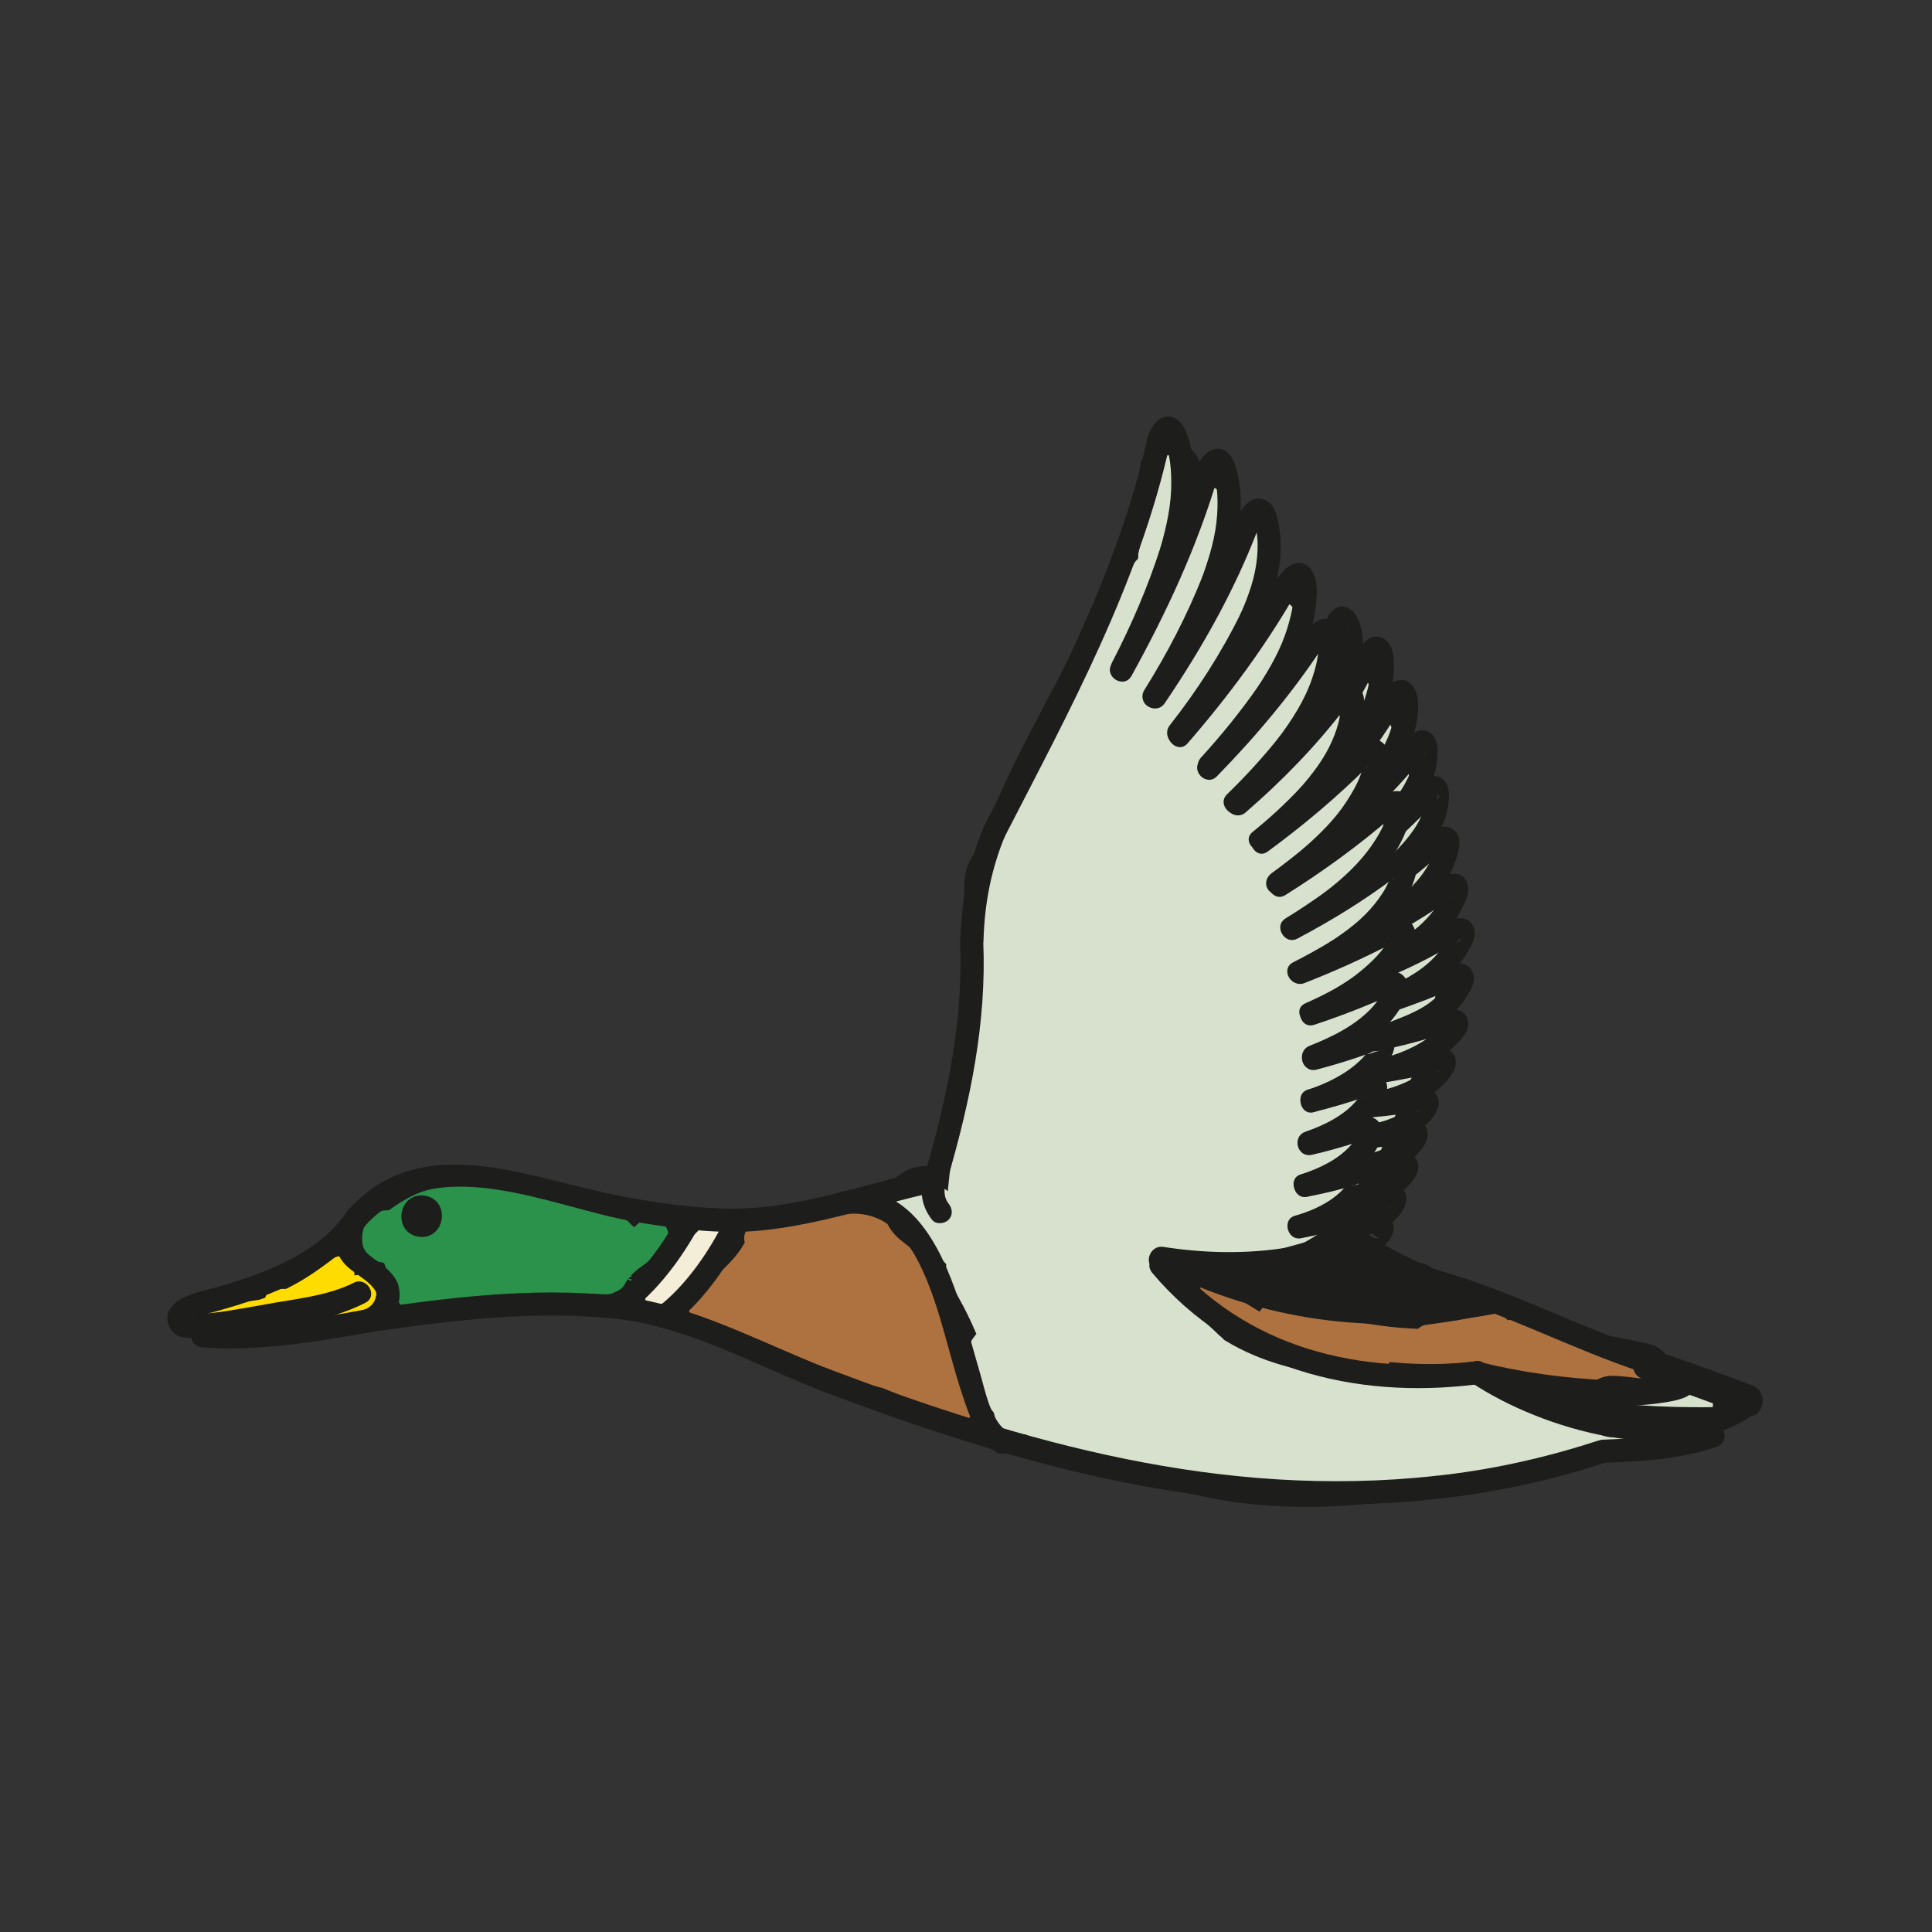 <?xml version="1.0" encoding="UTF-8" standalone="no"?>
<svg width="150px" height="150px" viewBox="0 0 150 150" version="1.1" xmlns="http://www.w3.org/2000/svg" xmlns:xlink="http://www.w3.org/1999/xlink">
    <rect x="0" y="0" width="150" height="150" fill="#333333" stroke="none"/>
    <!-- Generator: Sketch 47.1 (45422) - http://www.bohemiancoding.com/sketch -->
    <title>bird</title>
    <desc>Created with Sketch.</desc>
    <defs></defs>
    <g id="Page-1" stroke="none" stroke-width="1" fill="none" fill-rule="evenodd">
        <g id="bird">
            <g id="Group-3" transform="translate(13, 32)">
                <path d="M38.857,62.647 C38.144,61.934 36.982,61.929 36.245,62.598 C36.127,62.48 36.003,62.367 35.848,62.268 C35.492,62.041 35.044,61.907 34.608,61.889 C34.394,61.553 34.062,61.274 33.583,61.122 C30.19,60.04 26.889,59.737 23.352,59.601 C20.485,59.491 19.037,60.064 17.03,61.466 C16.708,61.47 16.379,61.542 16.07,61.69 C14.9,62.249 14.451,63.52 14.665,64.728 C14.779,65.371 15.272,65.83 15.764,66.197 C15.968,66.349 16.199,66.439 16.442,66.489 C16.611,66.971 16.9,67.363 17.231,67.745 C16.95,68.998 17.915,70.538 19.509,70.055 C21.717,69.385 24.351,69.402 26.658,69.18 C29.106,68.944 31.57,68.915 34.025,68.989 C34.422,69.001 34.746,68.904 35.014,68.744 C35.393,68.594 35.728,68.332 35.94,67.959 C36.008,67.834 36.081,67.711 36.16,67.593 C36.008,67.832 36.36,67.365 36.36,67.366 C36.487,67.23 36.629,67.108 36.769,66.987 C36.804,66.957 36.819,66.943 36.841,66.924 C36.867,66.905 36.908,66.877 36.969,66.832 C37.618,66.352 38.28,65.887 38.857,65.318 C39.589,64.595 39.581,63.371 38.857,62.647" id="Fill-3" fill="#2B924C"></path>
                <path d="M38.857,62.647 C38.144,61.934 36.982,61.929 36.245,62.598 C36.127,62.48 36.003,62.367 35.848,62.268 C35.492,62.041 35.044,61.907 34.608,61.889 C34.394,61.553 34.062,61.274 33.583,61.122 C30.19,60.04 26.889,59.737 23.352,59.601 C20.485,59.491 19.037,60.064 17.03,61.466 C16.708,61.47 16.379,61.542 16.07,61.69 C14.9,62.249 14.451,63.52 14.665,64.728 C14.779,65.371 15.272,65.83 15.764,66.197 C15.968,66.349 16.199,66.439 16.442,66.489 C16.611,66.971 16.9,67.363 17.231,67.745 C16.95,68.998 17.915,70.538 19.509,70.055 C21.717,69.385 24.351,69.402 26.658,69.18 C29.106,68.944 31.57,68.915 34.025,68.989 C34.422,69.001 34.746,68.904 35.014,68.744 C35.393,68.594 35.728,68.332 35.94,67.959 C36.008,67.834 36.081,67.711 36.16,67.593 C36.008,67.832 36.36,67.365 36.36,67.366 C36.487,67.23 36.629,67.108 36.769,66.987 C36.804,66.957 36.819,66.943 36.841,66.924 C36.867,66.905 36.908,66.877 36.969,66.832 C37.618,66.352 38.28,65.887 38.857,65.318 C39.589,64.595 39.581,63.371 38.857,62.647 Z" id="Stroke-5" stroke="#1D1D1B"></path>
                <path d="M42.023,62.597 C41.422,62.597 41.008,62.886 40.777,63.283 C40.774,63.286 40.769,63.288 40.766,63.291 C40.074,63.912 39.679,64.82 39.067,65.521 C38.345,66.35 37.372,67.053 36.814,68.006 C35.827,69.691 38.439,71.212 39.424,69.531 C39.603,69.226 39.924,68.998 40.187,68.759 C40.555,68.425 40.876,68.029 41.204,67.658 C41.55,67.27 41.877,66.872 42.189,66.457 C42.443,66.117 42.583,65.717 42.903,65.429 C43.094,65.258 43.219,65.072 43.296,64.882 C43.768,63.987 43.346,62.597 42.023,62.597" id="Fill-7" fill="#F4EED8"></path>
                <path d="M42.023,62.597 C41.422,62.597 41.008,62.886 40.777,63.283 C40.774,63.286 40.769,63.288 40.766,63.291 C40.074,63.912 39.679,64.82 39.067,65.521 C38.345,66.35 37.372,67.053 36.814,68.006 C35.827,69.691 38.439,71.212 39.424,69.531 C39.603,69.226 39.924,68.998 40.187,68.759 C40.555,68.425 40.876,68.029 41.204,67.658 C41.55,67.27 41.877,66.872 42.189,66.457 C42.443,66.117 42.583,65.717 42.903,65.429 C43.094,65.258 43.219,65.072 43.296,64.882 C43.768,63.987 43.346,62.597 42.023,62.597 Z" id="Stroke-9" stroke="#1D1D1B"></path>
                <path d="M16.551,67.689 C16.447,66.926 15.855,66.259 14.975,66.432 C14.965,66.322 14.95,66.209 14.922,66.085 C14.65,64.882 13.216,64.742 12.396,65.418 C11.447,66.199 10.31,66.96 9.09,67.572 C8.901,67.574 8.712,67.577 8.522,67.572 C7.854,67.554 7.422,67.899 7.211,68.358 C7.148,68.38 7.083,68.405 7.02,68.426 C5.906,68.581 4.794,68.75 3.687,68.958 C1.96,69.281 2.438,71.889 4.089,71.926 C5.477,71.957 6.885,71.681 8.252,71.205 C9.492,71.02 10.738,70.89 11.959,70.887 C13.557,70.883 15.213,70.929 16.305,69.576 C16.702,69.082 16.876,68.258 16.551,67.689" id="Fill-11" fill="#FFDC00"></path>
                <path d="M16.551,67.689 C16.447,66.926 15.855,66.259 14.975,66.432 C14.965,66.322 14.95,66.209 14.922,66.085 C14.65,64.882 13.216,64.742 12.396,65.418 C11.447,66.199 10.31,66.96 9.09,67.572 C8.901,67.574 8.712,67.577 8.522,67.572 C7.854,67.554 7.422,67.899 7.211,68.358 C7.148,68.38 7.083,68.405 7.02,68.426 C5.906,68.581 4.794,68.75 3.687,68.958 C1.96,69.281 2.438,71.889 4.089,71.926 C5.477,71.957 6.885,71.681 8.252,71.205 C9.492,71.02 10.738,70.89 11.959,70.887 C13.557,70.883 15.213,70.929 16.305,69.576 C16.702,69.082 16.876,68.258 16.551,67.689 Z" id="Stroke-13" stroke="#1D1D1B"></path>
                <path d="M62.677,76.327 C62.611,76.274 62.536,76.232 62.468,76.182 C62.478,76.035 62.469,75.882 62.436,75.725 C61.7,72.26 60.721,68.927 58.978,66.005 C58.49,64.675 57.736,63.573 56.632,62.871 C56.219,62.43 55.782,62.001 55.308,61.592 C54.685,61.052 53.941,61.13 53.402,61.492 C53.144,61.382 52.85,61.334 52.516,61.392 C50.496,61.744 48.495,62.197 46.471,62.525 C46.312,62.551 46.178,62.6 46.057,62.658 C45.95,62.658 45.845,62.662 45.738,62.66 C44.658,62.639 44.18,63.557 44.297,64.387 C43.412,65.901 41.84,66.915 40.67,68.231 C39.761,68.769 39.651,70.561 40.991,71.107 C42.081,71.551 43.183,71.951 44.29,72.337 C45.739,73.363 47.43,74.039 49.166,74.68 C51.033,75.37 53.235,75.716 55.343,76.235 C56.806,76.834 58.272,77.425 59.772,77.931 C60.037,78.096 60.296,78.27 60.539,78.464 C62.046,79.668 64.2,77.543 62.677,76.327" id="Fill-15" fill="#AD7240"></path>
                <path d="M62.677,76.327 C62.611,76.274 62.536,76.232 62.468,76.182 C62.478,76.035 62.469,75.882 62.436,75.725 C61.7,72.26 60.721,68.927 58.978,66.005 C58.49,64.675 57.736,63.573 56.632,62.871 C56.219,62.43 55.782,62.001 55.308,61.592 C54.685,61.052 53.941,61.13 53.402,61.492 C53.144,61.382 52.85,61.334 52.516,61.392 C50.496,61.744 48.495,62.197 46.471,62.525 C46.312,62.551 46.178,62.6 46.057,62.658 C45.95,62.658 45.845,62.662 45.738,62.66 C44.658,62.639 44.18,63.557 44.297,64.387 C43.412,65.901 41.84,66.915 40.67,68.231 C39.761,68.769 39.651,70.561 40.991,71.107 C42.081,71.551 43.183,71.951 44.29,72.337 C45.739,73.363 47.43,74.039 49.166,74.68 C51.033,75.37 53.235,75.716 55.343,76.235 C56.806,76.834 58.272,77.425 59.772,77.931 C60.037,78.096 60.296,78.27 60.539,78.464 C62.046,79.668 64.2,77.543 62.677,76.327 Z" id="Stroke-17" stroke="#1D1D1B"></path>
                <path d="M113.876,78.34 C112.634,78.334 111.393,78.314 110.151,78.291 C110.062,78.178 109.943,78.075 109.788,77.991 C108.746,77.434 107.685,76.921 106.595,76.465 C105.598,76.048 104.414,75.89 103.49,75.346 C103.159,75.151 102.837,75.146 102.563,75.253 C102.143,74.832 101.552,74.557 100.777,74.562 C94.624,74.603 87.832,74.979 82.366,71.643 C82.26,71.524 82.141,71.414 82.008,71.312 C81.386,70.706 80.736,70.133 80.075,69.572 C79.434,68.936 78.823,68.272 78.22,67.6 C81.995,67.443 85.714,66.625 88.973,64.637 C91.033,63.381 93.134,62.097 93.906,59.67 C95.216,55.552 97.416,51.749 98.569,47.608 C98.631,47.384 98.644,47.177 98.634,46.979 C99.862,41.581 99.237,36.056 97.68,30.799 C96.801,27.829 96.122,25.203 94.6,22.471 C94.01,21.413 93.636,20.556 92.789,19.684 C92.233,19.112 91.11,18.855 91.107,18.848 C90.707,17.919 89.775,17.776 88.965,18.056 C88.592,17.899 88.181,17.779 87.747,17.685 C87.84,17.438 87.94,17.193 88.051,16.951 C88.977,14.913 86.258,13.122 85.05,14.624 C85.338,13.285 85.64,11.946 85.79,10.581 C86.005,8.61 83.539,8.262 82.473,9.493 C82.503,8.681 82.523,7.869 82.515,7.055 C82.498,5.433 80.821,4.897 79.707,5.435 C79.726,5.178 79.739,4.921 79.744,4.662 C79.79,2.224 76.012,2.228 75.966,4.662 C75.926,6.776 75.298,8.773 74.9,10.835 C74.878,10.948 74.87,11.056 74.868,11.162 C74.74,11.294 74.635,11.449 74.549,11.613 C73.928,12.029 73.401,12.634 73.078,13.481 C70.52,20.186 66.331,26.105 63.884,32.877 C63.748,33.252 63.678,33.607 63.654,33.945 C62.884,34.552 62.361,35.495 62.363,36.778 C62.372,40.787 62.356,44.782 62.203,48.788 C62.062,52.468 60.537,55.871 60.175,59.533 C60.132,59.5 60.09,59.465 60.046,59.432 C58.889,58.565 57.094,59.243 56.427,60.38 C55.636,61.731 56.224,63.137 57.376,63.999 C57.423,64.035 57.467,64.073 57.513,64.109 C57.523,64.116 57.532,64.124 57.542,64.131 C58.404,64.795 59.189,65.554 59.953,66.336 C59.918,66.809 60.022,67.317 60.331,67.836 C61.039,69.022 61.69,70.236 62.228,71.49 C61.72,72.131 61.537,73.007 61.702,73.88 C61.971,75.305 62.807,76.601 63.606,77.786 C63.633,77.826 63.667,77.859 63.696,77.897 C64.004,79.269 65.264,79.926 66.468,79.879 C66.756,80.113 67.118,80.295 67.58,80.387 C68.127,80.496 68.677,80.581 69.225,80.683 C70.061,80.94 70.915,81.159 71.767,81.377 C75.643,82.371 79.428,83.699 83.418,84.191 C92.851,85.354 100.884,82.952 109.995,81.183 C110.448,81.096 110.743,80.863 110.912,80.567 C111.9,80.583 112.888,80.602 113.876,80.607 C115.338,80.615 115.337,78.348 113.876,78.34" id="Fill-19" fill="#D7E1CE"></path>
                <path d="M113.876,78.34 C112.634,78.334 111.393,78.314 110.151,78.291 C110.062,78.178 109.943,78.075 109.788,77.991 C108.746,77.434 107.685,76.921 106.595,76.465 C105.598,76.048 104.414,75.89 103.49,75.346 C103.159,75.151 102.837,75.146 102.563,75.253 C102.143,74.832 101.552,74.557 100.777,74.562 C94.624,74.603 87.832,74.979 82.366,71.643 C82.26,71.524 82.141,71.414 82.008,71.312 C81.386,70.706 80.736,70.133 80.075,69.572 C79.434,68.936 78.823,68.272 78.22,67.6 C81.995,67.443 85.714,66.625 88.973,64.637 C91.033,63.381 93.134,62.097 93.906,59.67 C95.216,55.552 97.416,51.749 98.569,47.608 C98.631,47.384 98.644,47.177 98.634,46.979 C99.862,41.581 99.237,36.056 97.68,30.799 C96.801,27.829 96.122,25.203 94.6,22.471 C94.01,21.413 93.636,20.556 92.789,19.684 C92.233,19.112 91.11,18.855 91.107,18.848 C90.707,17.919 89.775,17.776 88.965,18.056 C88.592,17.899 88.181,17.779 87.747,17.685 C87.84,17.438 87.94,17.193 88.051,16.951 C88.977,14.913 86.258,13.122 85.05,14.624 C85.338,13.285 85.64,11.946 85.79,10.581 C86.005,8.61 83.539,8.262 82.473,9.493 C82.503,8.681 82.523,7.869 82.515,7.055 C82.498,5.433 80.821,4.897 79.707,5.435 C79.726,5.178 79.739,4.921 79.744,4.662 C79.79,2.224 76.012,2.228 75.966,4.662 C75.926,6.776 75.298,8.773 74.9,10.835 C74.878,10.948 74.87,11.056 74.868,11.162 C74.74,11.294 74.635,11.449 74.549,11.613 C73.928,12.029 73.401,12.634 73.078,13.481 C70.52,20.186 66.331,26.105 63.884,32.877 C63.748,33.252 63.678,33.607 63.654,33.945 C62.884,34.552 62.361,35.495 62.363,36.778 C62.372,40.787 62.356,44.782 62.203,48.788 C62.062,52.468 60.537,55.871 60.175,59.533 C60.132,59.5 60.09,59.465 60.046,59.432 C58.889,58.565 57.094,59.243 56.427,60.38 C55.636,61.731 56.224,63.137 57.376,63.999 C57.423,64.035 57.467,64.073 57.513,64.109 C57.523,64.116 57.532,64.124 57.542,64.131 C58.404,64.795 59.189,65.554 59.953,66.336 C59.918,66.809 60.022,67.317 60.331,67.836 C61.039,69.022 61.69,70.236 62.228,71.49 C61.72,72.131 61.537,73.007 61.702,73.88 C61.971,75.305 62.807,76.601 63.606,77.786 C63.633,77.826 63.667,77.859 63.696,77.897 C64.004,79.269 65.264,79.926 66.468,79.879 C66.756,80.113 67.118,80.295 67.58,80.387 C68.127,80.496 68.677,80.581 69.225,80.683 C70.061,80.94 70.915,81.159 71.767,81.377 C75.643,82.371 79.428,83.699 83.418,84.191 C92.851,85.354 100.884,82.952 109.995,81.183 C110.448,81.096 110.743,80.863 110.912,80.567 C111.9,80.583 112.888,80.602 113.876,80.607 C115.338,80.615 115.337,78.348 113.876,78.34 Z" id="Stroke-21" stroke="#1D1D1B"></path>
                <path d="M114.913,72.835 C111.612,72.05 108.433,71.832 105.352,70.191 C104.967,69.986 104.591,69.927 104.244,69.967 C103.771,69.471 103.051,69.194 102.384,69.434 C100.83,69.993 99.189,70.128 97.567,70.379 C97.323,70.417 97.107,70.52 96.922,70.665 C93.412,70.513 89.984,69.691 86.575,68.584 C85.723,68.307 85.053,68.625 84.657,69.173 C83.541,68.495 82.446,67.777 81.355,67.065 C80.127,66.264 78.992,68.227 80.211,69.023 C84.57,71.868 88.892,74.574 94.196,75.034 C94.798,75.086 95.145,74.729 95.249,74.285 C97.274,74.458 99.324,74.45 101.42,74.229 C103.563,76.163 108.952,76.056 111.01,76.074 C111.155,76.075 111.29,76.06 111.418,76.037 C112.252,76.162 113.087,76.283 113.909,76.478 C116.278,77.041 117.283,73.398 114.913,72.835" id="Fill-23" fill="#AD7240"></path>
                <path d="M114.913,72.835 C111.612,72.05 108.433,71.832 105.352,70.191 C104.967,69.986 104.591,69.927 104.244,69.967 C103.771,69.471 103.051,69.194 102.384,69.434 C100.83,69.993 99.189,70.128 97.567,70.379 C97.323,70.417 97.107,70.52 96.922,70.665 C93.412,70.513 89.984,69.691 86.575,68.584 C85.723,68.307 85.053,68.625 84.657,69.173 C83.541,68.495 82.446,67.777 81.355,67.065 C80.127,66.264 78.992,68.227 80.211,69.023 C84.57,71.868 88.892,74.574 94.196,75.034 C94.798,75.086 95.145,74.729 95.249,74.285 C97.274,74.458 99.324,74.45 101.42,74.229 C103.563,76.163 108.952,76.056 111.01,76.074 C111.155,76.075 111.29,76.06 111.418,76.037 C112.252,76.162 113.087,76.283 113.909,76.478 C116.278,77.041 117.283,73.398 114.913,72.835 Z" id="Stroke-25" stroke="#1D1D1B"></path>
                <path d="M98.838,67.348 C98.585,67.29 98.328,67.246 98.069,67.212 C97.945,66.89 97.673,66.618 97.251,66.564 C95.446,66.339 94.799,65.959 93.609,64.73 C93.027,64.13 92.501,64.15 91.737,64.232 C90.966,64.315 90.457,64.802 90.164,65.417 C89.034,65.623 87.917,65.969 87.39,66.643 C85.593,66.449 83.799,66.218 82.011,65.968 C80.819,65.802 80.306,67.622 81.508,67.79 C83.448,68.061 85.391,68.294 87.338,68.502 C87.947,69.585 89.46,69.771 90.579,69.822 C93.028,69.935 96.54,70.02 98.838,69.17 C99.653,68.868 99.821,67.572 98.838,67.348" id="Fill-27" fill="#1D1D1B"></path>
                <path d="M98.838,67.348 C98.585,67.29 98.328,67.246 98.069,67.212 C97.945,66.89 97.673,66.618 97.251,66.564 C95.446,66.339 94.799,65.959 93.609,64.73 C93.027,64.13 92.501,64.15 91.737,64.232 C90.966,64.315 90.457,64.802 90.164,65.417 C89.034,65.623 87.917,65.969 87.39,66.643 C85.593,66.449 83.799,66.218 82.011,65.968 C80.819,65.802 80.306,67.622 81.508,67.79 C83.448,68.061 85.391,68.294 87.338,68.502 C87.947,69.585 89.46,69.771 90.579,69.822 C93.028,69.935 96.54,70.02 98.838,69.17 C99.653,68.868 99.821,67.572 98.838,67.348 Z" id="Stroke-29" stroke="#1D1D1B"></path>
                <path d="M117.2,75.619 C117.379,75.465 116.789,75.639 116.712,75.643 C116.201,75.679 115.684,75.639 115.175,75.602 C114.194,75.531 113.222,75.343 112.238,75.318 C109.8,75.254 109.807,79.033 112.238,79.096 C114.8,79.163 117.699,80.163 119.872,78.291 C121.721,76.697 119.035,74.038 117.2,75.619" id="Fill-31" fill="#D7E1CE"></path>
                <path d="M117.2,75.619 C117.379,75.465 116.789,75.639 116.712,75.643 C116.201,75.679 115.684,75.639 115.175,75.602 C114.194,75.531 113.222,75.343 112.238,75.318 C109.8,75.254 109.807,79.033 112.238,79.096 C114.8,79.163 117.699,80.163 119.872,78.291 C121.721,76.697 119.035,74.038 117.2,75.619 Z" id="Stroke-33" stroke="#1D1D1B"></path>
                <path d="M13.491,62.662 C11.057,65.816 6.143,67.361 2.453,68.3 C1.332,68.585 1.807,70.32 2.931,70.035 C7.15,68.962 12.283,67.148 15.045,63.57 C15.752,62.654 14.19,61.758 13.491,62.662" id="Fill-72" fill="#1D1D1B"></path>
                <path d="M2.453,68.299 C1.324,68.618 -0.393,69.314 0.081,70.838 C0.5,72.188 2.143,71.908 3.248,71.782 C7.086,71.346 11.885,70.919 15.366,69.149 C16.398,68.624 15.489,67.072 14.458,67.596 C12.449,68.617 9.831,68.861 7.643,69.264 C6.472,69.48 5.299,69.684 4.122,69.858 C3.664,69.925 3.174,69.938 2.724,70.048 C1.962,70.233 0.937,70.597 2.931,70.034 C4.044,69.72 3.571,67.984 2.453,68.299" id="Fill-74" fill="#1D1D1B"></path>
                <path d="M15.751,71.422 C22.135,70.516 28.317,69.716 34.778,70.388 C40.294,70.961 45.613,73.971 50.725,75.969 C51.803,76.392 52.271,74.653 51.203,74.235 C45.901,72.162 40.505,69.167 34.778,68.589 C28.149,67.919 21.819,68.758 15.273,69.687 C14.131,69.849 14.617,71.583 15.751,71.422" id="Fill-76" fill="#1D1D1B"></path>
                <path d="M15.321,63.196 C20.833,57.098 29.833,61.795 36.474,62.891 C39.607,63.408 42.857,63.846 46.032,63.542 C50.7,63.093 55.195,61.509 59.757,60.512 C60.888,60.265 60.41,58.53 59.279,58.777 C54.039,59.922 48.773,61.972 43.344,61.833 C39.329,61.73 35.298,60.973 31.413,60.002 C25.415,58.502 18.829,56.635 14.049,61.924 C13.275,62.781 14.543,64.058 15.321,63.196" id="Fill-78" fill="#1D1D1B"></path>
                <path d="M13.909,62.106 C12.985,63.317 12.631,64.77 13.668,66.028 C14.404,66.92 15.781,67.376 16.272,68.446 C16.755,69.497 18.306,68.583 17.826,67.538 C17.4,66.61 16.485,66.097 15.717,65.49 C14.669,64.664 14.634,64.101 15.462,63.014 C16.164,62.094 14.602,61.197 13.909,62.106" id="Fill-80" fill="#1D1D1B"></path>
                <path d="M19.869,61.32 C18.445,61.15 18.181,63.358 19.605,63.529 C21.029,63.698 21.293,61.491 19.869,61.32" id="Fill-82" fill="#1D1D1B"></path>
                <path d="M19.869,61.32 C18.445,61.15 18.181,63.358 19.605,63.529 C21.029,63.698 21.293,61.491 19.869,61.32 Z" id="Stroke-84" stroke="#1D1D1B"></path>
                <path d="M16.181,68.231 C16.38,68.9 15.827,69.495 15.272,69.687 C14.186,70.065 14.653,71.804 15.751,71.422 C17.264,70.896 18.401,69.385 17.916,67.752 C17.588,66.645 15.851,67.116 16.181,68.231" id="Fill-86" fill="#1D1D1B"></path>
                <path d="M90.696,64.746 C93.257,65.884 95.519,67.448 98.192,68.361 C99.29,68.737 99.761,67 98.67,66.627 C96.15,65.766 94.02,64.266 91.604,63.192 C90.554,62.727 89.638,64.277 90.696,64.746" id="Fill-88" fill="#1D1D1B"></path>
                <path d="M98.192,68.362 C103.796,69.912 108.899,72.689 114.399,74.506 C115.501,74.869 115.973,73.132 114.878,72.77 C109.375,70.954 104.278,68.178 98.67,66.627 C97.553,66.318 97.076,68.053 98.192,68.362" id="Fill-90" fill="#1D1D1B"></path>
                <path d="M50.724,75.97 C66.262,81.841 81.661,86.2 98.431,84.391 C99.57,84.269 99.583,82.468 98.431,82.592 C81.815,84.384 66.588,80.05 51.203,74.235 C50.118,73.825 49.65,75.564 50.724,75.97" id="Fill-92" fill="#1D1D1B"></path>
                <path d="M2.692,72.607 C6.922,72.941 11.591,72.193 15.751,71.422 C16.888,71.211 16.406,69.477 15.273,69.687 C11.279,70.427 6.759,71.129 2.692,70.808 C1.538,70.717 1.544,72.516 2.692,72.607" id="Fill-94" fill="#1D1D1B"></path>
                <path d="M123.018,77.903 C123.366,77.661 122.963,77.191 121.803,77.22 C115.819,77.37 107.283,77.213 102.192,73.818 C101.226,73.174 100.324,74.732 101.283,75.372 C106.63,78.937 117.03,82.079 123.018,77.903 Z" id="Fill-96" fill="#1D1D1B"></path>
                <path d="M60.639,61.435 C60.39,61.12 60.304,60.715 60.34,60.321 C60.353,60.185 60.382,60.055 60.419,59.923 C60.466,59.758 60.49,59.691 60.507,59.657 C60.709,59.216 60.632,58.688 60.184,58.426 C59.796,58.2 59.157,58.305 58.953,58.749 C58.328,60.108 58.429,61.52 59.366,62.707 C59.668,63.089 60.323,63.023 60.639,62.707 C61.016,62.331 60.941,61.818 60.639,61.435" id="Fill-98" fill="#1D1D1B"></path>
                <path d="M60.597,59.442 C62.34,53.441 63.6,47.4 63.342,41.121 C63.294,39.967 61.495,39.962 61.543,41.121 C61.794,47.24 60.56,53.119 58.862,58.964 C58.539,60.078 60.274,60.554 60.597,59.442" id="Fill-100" fill="#1D1D1B"></path>
                <path d="M63.36,40.96 C63.446,38.095 63.969,35.419 65.079,32.772 C65.527,31.706 63.787,31.24 63.345,32.294 C62.175,35.081 61.651,37.948 61.561,40.96 C61.526,42.118 63.325,42.117 63.36,40.96" id="Fill-102" fill="#1D1D1B"></path>
                <path d="M64.989,32.987 C70.032,23.19 75.442,13.295 77.83,2.453 C78.078,1.325 76.345,0.843 76.095,1.975 C73.739,12.667 68.411,22.415 63.435,32.079 C62.906,33.107 64.458,34.018 64.989,32.987" id="Fill-104" fill="#1D1D1B"></path>
                <path d="M77.83,2.454 C77.41,2.004 77.307,2.012 77.519,2.477 C77.596,2.744 77.669,3.011 77.738,3.28 C77.896,4.01 77.938,4.754 77.939,5.501 C77.941,7.197 77.58,8.809 77.125,10.432 C76.812,11.549 78.547,12.025 78.86,10.911 C79.682,7.979 80.19,4.79 79.203,1.829 C78.498,-0.286 76.728,-0.083 76.095,1.975 C75.754,3.085 77.491,3.559 77.83,2.454" id="Fill-106" fill="#1D1D1B"></path>
                <path d="M76.843,66.544 C80.287,67.076 83.651,67.155 87.103,66.645 C88.244,66.477 87.759,64.743 86.624,64.91 C83.519,65.369 80.419,65.287 77.321,64.809 C76.188,64.634 75.701,66.368 76.843,66.544" id="Fill-108" fill="#1D1D1B"></path>
                <path d="M98.431,84.391 C102.854,83.915 107.16,83.012 111.391,81.635 C112.488,81.279 112.018,79.541 110.914,79.901 C106.84,81.227 102.691,82.134 98.431,82.592 C97.292,82.715 97.28,84.515 98.431,84.391" id="Fill-110" fill="#1D1D1B"></path>
                <path d="M111.458,81.575 C114.475,81.457 117.397,81.32 120.279,80.33 C121.367,79.955 120.9,78.217 119.801,78.595 C117.066,79.535 114.32,79.664 111.458,79.776 C110.304,79.821 110.298,81.621 111.458,81.575" id="Fill-112" fill="#1D1D1B"></path>
                <path d="M77.125,10.432 C76.136,13.532 74.858,16.499 73.363,19.387 C72.832,20.414 74.384,21.325 74.917,20.295 C76.482,17.271 77.824,14.156 78.86,10.91 C79.213,9.805 77.477,9.332 77.125,10.432" id="Fill-114" fill="#1D1D1B"></path>
                <path d="M74.844,20.483 C77.601,15.5 79.987,10.361 81.593,4.887 C81.92,3.774 80.185,3.299 79.859,4.409 C78.295,9.736 75.974,14.726 73.291,19.574 C72.73,20.588 74.283,21.497 74.844,20.483" id="Fill-116" fill="#1D1D1B"></path>
                <path d="M81.594,4.887 C81.193,4.527 81.088,4.564 81.279,4.996 C81.34,5.261 81.396,5.526 81.447,5.793 C81.555,6.509 81.545,7.246 81.498,7.969 C81.39,9.623 80.92,11.177 80.369,12.729 C79.98,13.821 81.718,14.292 82.103,13.207 C83.1,10.403 83.798,7.292 82.973,4.349 C82.36,2.165 80.598,2.486 79.859,4.409 C79.443,5.491 81.182,5.959 81.594,4.887" id="Fill-118" fill="#1D1D1B"></path>
                <path d="M80.369,12.729 C79.143,15.823 77.609,18.755 75.846,21.576 C75.231,22.561 76.787,23.465 77.4,22.484 C79.245,19.529 80.82,16.446 82.103,13.207 C82.529,12.13 80.79,11.663 80.369,12.729" id="Fill-120" fill="#1D1D1B"></path>
                <path d="M77.427,22.601 C80.386,18.233 82.954,13.674 84.804,8.723 C85.209,7.637 83.471,7.168 83.068,8.245 C81.272,13.054 78.745,17.454 75.873,21.694 C75.222,22.655 76.78,23.556 77.427,22.601" id="Fill-122" fill="#1D1D1B"></path>
                <path d="M84.713,8.938 C84.782,8.792 84.852,8.647 84.921,8.501 C84.752,8.529 84.583,8.557 84.414,8.586 C84.365,8.712 84.529,9.129 84.553,9.265 C84.669,9.923 84.661,10.558 84.603,11.227 C84.467,12.777 83.958,14.215 83.329,15.628 C82.863,16.677 84.413,17.593 84.883,16.536 C85.969,14.094 86.782,11.479 86.288,8.787 C86.153,8.052 85.991,7.154 85.227,6.816 C84.247,6.384 83.543,7.227 83.159,8.029 C82.664,9.07 84.214,9.983 84.713,8.938" id="Fill-124" fill="#1D1D1B"></path>
                <path d="M83.329,15.628 C81.81,18.721 79.946,21.601 77.821,24.312 C77.115,25.214 78.379,26.496 79.093,25.585 C81.314,22.749 83.293,19.773 84.883,16.536 C85.392,15.501 83.841,14.588 83.329,15.628" id="Fill-126" fill="#1D1D1B"></path>
                <path d="M79.203,25.715 C82.426,21.999 85.339,18.063 87.769,13.78 C88.34,12.772 86.786,11.864 86.215,12.872 C83.861,17.023 81.056,20.84 77.931,24.443 C77.175,25.313 78.443,26.591 79.203,25.715" id="Fill-128" fill="#1D1D1B"></path>
                <path d="M87.768,13.78 C87.729,13.838 87.602,13.001 87.444,13.831 C87.401,14.055 87.437,14.311 87.42,14.539 C87.362,15.304 87.17,16.044 86.946,16.778 C86.449,18.399 85.619,19.841 84.704,21.256 C84.073,22.232 85.63,23.134 86.258,22.165 C87.847,19.706 89.171,16.986 89.239,14.003 C89.292,11.705 87.645,10.77 86.214,12.872 C85.562,13.832 87.12,14.733 87.768,13.78" id="Fill-130" fill="#1D1D1B"></path>
                <path d="M84.704,21.256 C83.349,23.213 81.851,25.054 80.249,26.814 C79.47,27.668 80.739,28.944 81.521,28.086 C83.226,26.214 84.815,24.246 86.258,22.164 C86.918,21.21 85.36,20.31 84.704,21.256" id="Fill-132" fill="#1D1D1B"></path>
                <path d="M81.476,28.276 C84.529,25.15 87.331,21.817 89.736,18.166 C90.374,17.196 88.817,16.293 88.182,17.258 C85.861,20.782 83.15,23.987 80.204,27.003 C79.395,27.832 80.666,29.105 81.476,28.276" id="Fill-134" fill="#1D1D1B"></path>
                <path d="M89.596,18.348 C90.058,17.759 89.619,17.639 89.408,17.845 C89.343,17.909 89.374,18.368 89.366,18.463 C89.305,19.232 89.124,19.931 88.876,20.663 C88.287,22.4 87.305,23.9 86.215,25.358 C85.521,26.285 87.082,27.182 87.768,26.265 C89.455,24.01 90.885,21.495 91.149,18.641 C91.221,17.868 91.339,16.881 90.659,16.331 C89.79,15.627 88.877,16.371 88.323,17.076 C87.615,17.976 88.88,19.258 89.596,18.348" id="Fill-136" fill="#1D1D1B"></path>
                <path d="M86.356,25.175 C85.091,26.76 83.727,28.254 82.272,29.665 C81.438,30.471 82.711,31.743 83.544,30.937 C85,29.526 86.364,28.032 87.628,26.447 C88.343,25.551 87.078,24.27 86.356,25.175" id="Fill-138" fill="#1D1D1B"></path>
                <path d="M83.708,31.077 C86.561,28.611 89.169,25.929 91.461,22.932 C92.163,22.013 90.601,21.115 89.907,22.024 C87.714,24.892 85.165,27.447 82.436,29.805 C81.559,30.563 82.837,31.831 83.708,31.077" id="Fill-140" fill="#1D1D1B"></path>
                <path d="M91.32,23.114 C90.876,23.595 91.347,22.021 91.102,22.835 C91.026,23.089 91.059,23.398 91.013,23.662 C90.902,24.31 90.675,24.945 90.411,25.546 C89.819,26.896 88.934,28.05 87.969,29.152 C87.209,30.02 88.476,31.298 89.241,30.424 C90.916,28.512 92.47,26.3 92.806,23.715 C92.907,22.938 93.103,21.914 92.456,21.307 C91.628,20.53 90.675,21.161 90.047,21.842 C89.264,22.692 90.533,23.967 91.32,23.114" id="Fill-142" fill="#1D1D1B"></path>
                <path d="M87.969,29.152 C86.812,30.387 85.57,31.528 84.254,32.591 C83.353,33.318 84.634,34.584 85.527,33.863 C86.842,32.8 88.085,31.659 89.241,30.424 C90.032,29.58 88.762,28.305 87.969,29.152" id="Fill-144" fill="#1D1D1B"></path>
                <path d="M85.424,34.114 C88.175,32.098 90.773,29.911 93.193,27.507 C94.016,26.69 92.744,25.418 91.921,26.235 C89.61,28.53 87.143,30.635 84.516,32.56 C83.592,33.237 84.489,34.8 85.424,34.114" id="Fill-146" fill="#1D1D1B"></path>
                <path d="M93.193,27.507 C93.121,26.769 93.059,26.575 93.006,26.927 C92.982,27.061 92.948,27.192 92.904,27.322 C92.789,27.588 92.737,27.887 92.637,28.16 C92.373,28.882 91.983,29.549 91.567,30.195 C90.651,31.618 89.449,32.782 88.184,33.891 C87.312,34.656 88.589,35.924 89.457,35.163 C91.604,33.279 93.592,31.072 94.482,28.302 C94.732,27.527 95.117,26.454 94.455,25.766 C93.655,24.932 92.598,25.659 91.921,26.235 C91.039,26.988 92.317,28.255 93.193,27.507" id="Fill-148" fill="#1D1D1B"></path>
                <path d="M88.184,33.891 C87.39,34.548 86.577,35.178 85.743,35.784 C85.35,36.069 85.157,36.566 85.42,37.014 C85.646,37.402 86.255,37.624 86.651,37.337 C87.608,36.642 88.544,35.918 89.457,35.163 C89.831,34.853 89.777,34.212 89.457,33.891 C89.086,33.521 88.56,33.58 88.184,33.891" id="Fill-150" fill="#1D1D1B"></path>
                <path d="M86.802,37.489 C89.689,35.672 92.447,33.68 95.027,31.446 C95.904,30.686 94.626,29.419 93.755,30.174 C91.29,32.308 88.652,34.2 85.893,35.936 C84.916,36.551 85.818,38.108 86.802,37.489" id="Fill-152" fill="#1D1D1B"></path>
                <path d="M94.845,31.586 C95.357,31.207 95.032,30.909 94.794,31.038 C94.725,31.075 94.536,31.754 94.513,31.816 C94.275,32.429 93.96,32.959 93.59,33.507 C92.581,35.005 91.266,36.2 89.838,37.291 C88.93,37.984 89.825,39.547 90.747,38.844 C92.942,37.168 95.083,35.201 96.135,32.581 C96.442,31.817 96.948,30.777 96.445,29.983 C95.823,29.003 94.66,29.497 93.937,30.033 C93.017,30.715 93.913,32.277 94.845,31.586" id="Fill-154" fill="#1D1D1B"></path>
                <path d="M89.838,37.291 C88.865,37.99 87.868,38.654 86.848,39.284 C85.865,39.892 86.768,41.449 87.756,40.838 C88.776,40.207 89.772,39.543 90.747,38.844 C91.144,38.559 91.326,38.064 91.069,37.614 C90.846,37.221 90.232,37.008 89.838,37.291" id="Fill-156" fill="#1D1D1B"></path>
                <path d="M87.756,40.857 C90.353,39.487 92.842,37.955 95.193,36.195 C96.109,35.51 95.213,33.947 94.285,34.642 C91.934,36.402 89.445,37.934 86.848,39.303 C85.824,39.844 86.732,41.397 87.756,40.857" id="Fill-158" fill="#1D1D1B"></path>
                <path d="M95.193,36.195 C95.923,35.737 95.378,35.561 95.097,35.734 C95.021,35.78 94.852,36.371 94.821,36.442 C94.555,37.068 94.178,37.623 93.754,38.156 C92.792,39.366 91.582,40.275 90.294,41.11 C89.326,41.738 90.226,43.296 91.202,42.664 C93.284,41.315 95.389,39.625 96.401,37.288 C96.721,36.551 97.205,35.631 96.796,34.836 C96.258,33.792 95.084,34.141 94.284,34.642 C93.306,35.256 94.208,36.813 95.193,36.195" id="Fill-160" fill="#1D1D1B"></path>
                <path d="M90.294,41.11 C89.348,41.682 88.382,42.216 87.397,42.716 C86.363,43.24 87.273,44.792 88.304,44.27 C89.29,43.769 90.256,43.235 91.202,42.663 C92.192,42.066 91.288,40.509 90.294,41.11" id="Fill-162" fill="#1D1D1B"></path>
                <path d="M88.276,44.326 C90.599,43.416 92.872,42.4 95.082,41.241 C96.108,40.703 95.199,39.15 94.174,39.687 C92.101,40.774 89.977,41.738 87.798,42.591 C86.732,43.008 87.196,44.749 88.276,44.326" id="Fill-164" fill="#1D1D1B"></path>
                <path d="M95.082,41.241 C95.175,40.593 95.141,40.433 94.98,40.76 C94.937,40.827 94.894,40.894 94.851,40.961 C94.652,41.172 94.504,41.488 94.329,41.719 C93.876,42.314 93.322,42.824 92.753,43.307 C91.437,44.424 89.911,45.2 88.345,45.9 C87.289,46.372 88.203,47.922 89.253,47.454 C91.809,46.312 94.321,44.82 95.973,42.498 C96.454,41.822 97.171,40.923 96.795,40.042 C96.313,38.913 95.022,39.323 94.174,39.687 C93.114,40.145 94.029,41.695 95.082,41.241" id="Fill-166" fill="#1D1D1B"></path>
                <path d="M89.037,47.564 C90.952,46.932 92.83,46.21 94.676,45.394 C95.733,44.928 94.817,43.377 93.767,43.841 C92.065,44.593 90.325,45.246 88.558,45.829 C87.464,46.19 87.933,47.928 89.037,47.564" id="Fill-168" fill="#1D1D1B"></path>
                <path d="M94.676,45.394 C94.822,45.319 94.974,45.263 95.134,45.227 C94.774,44.474 94.56,44.302 94.494,44.712 C94.385,44.828 94.304,45.13 94.221,45.273 C94.037,45.587 93.831,45.883 93.589,46.153 C92.312,47.583 90.432,48.504 88.68,49.194 C87.616,49.614 88.08,51.354 89.159,50.929 C91.628,49.956 94.306,48.615 95.725,46.261 C96.098,45.642 96.557,44.756 96.167,44.04 C95.653,43.094 94.519,43.496 93.767,43.841 C92.716,44.323 93.629,45.875 94.676,45.394" id="Fill-170" fill="#1D1D1B"></path>
                <path d="M89.216,51.046 C90.601,50.683 91.967,50.264 93.314,49.778 C94.395,49.389 93.93,47.65 92.836,48.044 C91.488,48.529 90.123,48.949 88.738,49.311 C87.618,49.604 88.093,51.34 89.216,51.046" id="Fill-172" fill="#1D1D1B"></path>
                <path d="M93.451,49.779 C93.596,49.719 93.743,49.669 93.895,49.629 C94.228,49.586 94.093,49.376 93.492,48.997 C93.47,49.007 93.325,49.401 93.312,49.428 C93.144,49.75 92.917,50.023 92.66,50.275 C91.538,51.38 90.064,52.089 88.592,52.594 C87.503,52.968 87.971,54.706 89.07,54.329 C91.178,53.606 93.511,52.487 94.744,50.537 C95.116,49.949 95.478,49.16 95.142,48.478 C94.721,47.626 93.712,47.769 92.973,48.044 C91.897,48.444 92.363,50.183 93.451,49.779" id="Fill-174" fill="#1D1D1B"></path>
                <path d="M89.079,54.318 C90.397,53.993 91.697,53.611 92.978,53.164 C94.064,52.785 93.597,51.046 92.5,51.429 C91.218,51.876 89.918,52.258 88.6,52.583 C87.477,52.86 87.953,54.595 89.079,54.318" id="Fill-176" fill="#1D1D1B"></path>
                <path d="M92.978,53.164 C93.116,53.106 93.257,53.059 93.402,53.022 C93.162,52.947 92.995,52.766 92.902,52.48 C92.902,52.48 92.77,52.769 92.759,52.791 C92.612,53.071 92.431,53.328 92.22,53.563 C91.22,54.676 89.757,55.383 88.367,55.861 C87.279,56.235 87.747,57.973 88.846,57.595 C90.862,56.903 93.052,55.794 94.193,53.906 C94.533,53.343 94.873,52.602 94.597,51.948 C94.227,51.075 93.243,51.152 92.5,51.429 C91.424,51.829 91.89,53.569 92.978,53.164" id="Fill-178" fill="#1D1D1B"></path>
                <path d="M88.865,57.657 C90.137,57.362 91.392,57.01 92.631,56.594 C93.723,56.227 93.255,54.489 92.153,54.859 C90.914,55.275 89.659,55.627 88.386,55.922 C87.259,56.183 87.736,57.919 88.865,57.657" id="Fill-180" fill="#1D1D1B"></path>
                <path d="M92.631,56.594 C92.76,56.542 92.892,56.499 93.027,56.466 C93.34,56.458 93.167,56.266 92.509,55.888 C92.533,55.878 92.444,56.088 92.405,56.138 C92.209,56.391 92.082,56.687 91.865,56.931 C90.892,58.022 89.455,58.702 88.091,59.152 C86.997,59.514 87.466,61.252 88.569,60.887 C90.552,60.232 92.691,59.151 93.812,57.305 C94.128,56.784 94.45,56.1 94.242,55.482 C93.93,54.55 92.917,54.584 92.153,54.859 C91.072,55.249 91.538,56.988 92.631,56.594" id="Fill-182" fill="#1D1D1B"></path>
                <path d="M88.558,60.899 C89.765,60.669 90.956,60.383 92.134,60.032 C93.24,59.702 92.769,57.966 91.655,58.297 C90.478,58.648 89.286,58.935 88.08,59.164 C86.944,59.38 87.424,61.115 88.558,60.899" id="Fill-184" fill="#1D1D1B"></path>
                <path d="M92.134,60.032 C92.257,59.987 92.382,59.951 92.51,59.925 C92.177,59.811 91.983,59.618 91.924,59.346 C91.882,59.369 91.75,59.7 91.726,59.741 C91.582,59.986 91.407,60.206 91.208,60.409 C90.237,61.393 88.911,61.991 87.604,62.373 C86.495,62.696 86.967,64.433 88.083,64.107 C90.028,63.538 92.064,62.523 93.2,60.774 C93.529,60.268 93.87,59.588 93.678,58.97 C93.395,58.061 92.411,58.053 91.655,58.297 C90.558,58.652 91.027,60.39 92.134,60.032" id="Fill-186" fill="#1D1D1B"></path>
                <path d="M88.092,64.12 C89.221,63.904 90.335,63.635 91.437,63.305 C92.543,62.974 92.072,61.237 90.959,61.57 C89.857,61.9 88.743,62.169 87.613,62.385 C86.477,62.603 86.958,64.337 88.092,64.12" id="Fill-188" fill="#1D1D1B"></path>
                <path d="M91.437,63.305 C91.543,63.27 91.65,63.236 91.757,63.201 C91.544,62.459 91.345,62.222 91.162,62.489 C91.07,62.553 90.999,62.765 90.926,62.864 C90.681,63.199 90.381,63.481 90.03,63.703 C89.007,64.346 87.774,64.592 86.625,64.91 C85.51,65.219 85.983,66.955 87.103,66.645 C88.97,66.128 90.986,65.674 92.247,64.078 C92.649,63.57 93.129,62.89 92.93,62.203 C92.668,61.295 91.679,61.336 90.959,61.57 C89.862,61.926 90.331,63.664 91.437,63.305" id="Fill-190" fill="#1D1D1B"></path>
                <path d="M123.068,75.574 C120.461,74.589 117.849,73.62 115.193,72.784 C113.768,72.335 113.16,74.635 114.58,75.083 C117.235,75.919 119.847,76.888 122.453,77.873 C123.852,78.401 124.454,76.099 123.068,75.574" id="Fill-192" fill="#1D1D1B"></path>
                <path d="M101.323,75.462 C106.014,76.633 111.766,77.698 116.596,76.824 C117.444,76.672 118.694,76.404 118.715,75.307 C118.741,73.959 116.705,73.389 115.758,73.026 C114.675,72.612 114.207,74.35 115.279,74.761 C115.703,74.906 116.112,75.081 116.509,75.286 C116.86,75.627 117.047,75.49 117.068,74.874 C116.755,74.886 116.244,75.065 115.946,75.108 C114.685,75.288 113.339,75.22 112.072,75.169 C108.614,75.03 105.16,74.565 101.801,73.727 C100.677,73.447 100.198,75.181 101.323,75.462" id="Fill-194" fill="#1D1D1B"></path>
                <path d="M90.888,18.657 C91.149,18.061 91.401,17.461 91.641,16.857 C91.821,16.405 91.445,15.869 91.013,15.75 C90.501,15.609 90.087,15.925 89.907,16.378 C89.723,16.838 89.534,17.296 89.334,17.75 C89.139,18.194 89.204,18.715 89.657,18.98 C90.038,19.203 90.692,19.105 90.888,18.657" id="Fill-196" fill="#1D1D1B"></path>
                <path d="M91.641,16.856 C91.675,16.756 91.709,16.654 91.742,16.554 C91.411,16.583 91.079,16.612 90.747,16.641 C90.736,16.66 90.886,17.035 90.9,17.087 C90.993,17.423 91.015,17.703 91.003,18.059 C90.957,19.366 90.555,20.652 90.038,21.844 C89.583,22.896 91.132,23.813 91.592,22.753 C92.418,20.844 93.245,18.484 92.575,16.404 C92.024,14.694 90.459,14.617 89.906,16.378 C89.559,17.485 91.295,17.959 91.641,16.856" id="Fill-198" fill="#1D1D1B"></path>
                <path d="M91.983,23.16 C92.728,21.924 93.418,20.66 94.044,19.36 C94.543,18.321 92.992,17.407 92.49,18.452 C91.864,19.752 91.175,21.016 90.429,22.252 C89.83,23.246 91.385,24.152 91.983,23.16" id="Fill-200" fill="#1D1D1B"></path>
                <path d="M94.044,19.36 C93.826,19.207 93.61,19.056 93.392,18.904 L93.41,19.167 C93.355,19.316 93.436,19.618 93.435,19.78 C93.431,20.347 93.332,20.895 93.198,21.446 C92.915,22.613 92.4,23.665 91.816,24.708 C91.249,25.719 92.802,26.628 93.369,25.616 C94.473,23.645 95.368,21.469 95.209,19.167 C95.082,17.303 93.51,16.732 92.49,18.451 C91.898,19.45 93.453,20.356 94.044,19.36" id="Fill-202" fill="#1D1D1B"></path>
                <path d="M91.816,24.708 C91.562,25.131 91.3,25.548 91.031,25.961 C90.773,26.356 90.939,26.973 91.354,27.192 C91.803,27.429 92.31,27.291 92.585,26.869 C92.854,26.456 93.116,26.039 93.369,25.617 C93.612,25.212 93.473,24.611 93.046,24.385 C92.611,24.155 92.074,24.277 91.816,24.708" id="Fill-204" fill="#1D1D1B"></path>
                <path d="M92.344,27.88 C93.666,26.208 94.885,24.471 95.947,22.621 C96.524,21.615 94.969,20.707 94.393,21.712 C93.41,23.427 92.297,25.058 91.072,26.608 C90.361,27.507 91.626,28.789 92.344,27.88" id="Fill-206" fill="#1D1D1B"></path>
                <path d="M95.946,22.621 C95.727,22.482 95.507,22.344 95.287,22.206 C95.293,22.31 95.298,22.414 95.3,22.518 C95.267,22.659 95.312,22.851 95.308,22.998 C95.291,23.492 95.185,23.96 95.048,24.436 C94.738,25.517 94.177,26.46 93.558,27.39 C92.913,28.356 94.472,29.258 95.111,28.297 C96.233,26.615 97.158,24.704 97.103,22.635 C97.053,20.765 95.553,20.066 94.393,21.713 C93.725,22.661 95.284,23.561 95.946,22.621" id="Fill-208" fill="#1D1D1B"></path>
                <path d="M93.558,27.389 C93.202,27.888 92.833,28.374 92.447,28.849 C92.141,29.226 92.079,29.753 92.447,30.122 C92.763,30.438 93.411,30.501 93.72,30.122 C94.202,29.528 94.667,28.921 95.111,28.298 C95.393,27.902 95.181,27.296 94.789,27.067 C94.336,26.803 93.841,26.993 93.558,27.389" id="Fill-210" fill="#1D1D1B"></path>
                <path d="M93.897,30.735 C95.156,29.484 96.35,28.174 97.467,26.794 C98.189,25.902 96.924,24.621 96.194,25.522 C95.078,26.902 93.884,28.212 92.624,29.463 C91.801,30.28 93.074,31.552 93.897,30.735" id="Fill-212" fill="#1D1D1B"></path>
                <path d="M97.608,26.612 C97.998,26.057 96.821,26.258 96.808,26.272 C96.772,26.315 96.811,26.584 96.808,26.646 C96.794,26.964 96.742,27.246 96.647,27.548 C96.242,28.834 95.404,29.98 94.534,30.989 C93.782,31.862 95.049,33.14 95.806,32.262 C97.173,30.677 98.575,28.729 98.609,26.551 C98.618,25.938 98.543,25.168 97.948,24.833 C97.137,24.378 96.483,25.095 96.054,25.704 C95.386,26.653 96.946,27.552 97.608,26.612" id="Fill-214" fill="#1D1D1B"></path>
                <path d="M96.092,32.594 C96.882,31.86 97.644,31.099 98.376,30.307 C99.161,29.458 97.892,28.183 97.104,29.035 C96.372,29.826 95.61,30.588 94.82,31.322 C93.971,32.113 95.245,33.383 96.092,32.594" id="Fill-216" fill="#1D1D1B"></path>
                <path d="M98.376,30.307 C98.449,30.204 98.53,30.109 98.619,30.021 C98.946,29.731 98.638,29.599 97.696,29.625 C97.665,29.669 97.691,30.083 97.685,30.143 C97.659,30.413 97.604,30.689 97.517,30.946 C97.055,32.305 95.988,33.468 94.989,34.456 C94.165,35.271 95.436,36.543 96.261,35.728 C97.762,34.245 99.272,32.413 99.474,30.235 C99.53,29.629 99.525,28.889 98.998,28.481 C98.303,27.943 97.56,28.471 97.104,29.035 C96.381,29.927 97.647,31.207 98.376,30.307" id="Fill-218" fill="#1D1D1B"></path>
                <path d="M96.566,36.196 C97.428,35.526 98.259,34.819 99.056,34.073 C99.902,33.28 98.629,32.01 97.783,32.801 C96.987,33.547 96.156,34.253 95.294,34.924 C94.91,35.223 94.981,35.883 95.294,36.196 C95.673,36.575 96.181,36.496 96.566,36.196" id="Fill-220" fill="#1D1D1B"></path>
                <path d="M99.056,34.073 C98.733,33.445 98.544,33.297 98.488,33.63 C98.461,33.737 98.433,33.844 98.402,33.95 C98.358,34.103 98.319,34.261 98.263,34.409 C98.087,34.874 97.813,35.312 97.534,35.724 C96.934,36.606 96.133,37.31 95.31,37.978 C94.411,38.709 95.691,39.975 96.583,39.251 C98.117,38.003 99.53,36.486 100.102,34.547 C100.294,33.895 100.509,33.076 99.964,32.524 C99.277,31.829 98.406,32.311 97.783,32.801 C96.875,33.517 98.156,34.782 99.056,34.073" id="Fill-222" fill="#1D1D1B"></path>
                <path d="M95.492,37.838 C95.103,38.135 94.705,38.421 94.299,38.697 C93.91,38.961 93.7,39.5 93.976,39.928 C94.226,40.315 94.79,40.533 95.207,40.25 C95.613,39.975 96.011,39.688 96.401,39.391 C96.773,39.107 97.009,38.603 96.723,38.161 C96.486,37.792 95.893,37.532 95.492,37.838" id="Fill-224" fill="#1D1D1B"></path>
                <path d="M95.334,40.478 C96.842,39.635 98.301,38.717 99.712,37.721 C100.65,37.058 99.753,35.497 98.804,36.167 C97.393,37.163 95.933,38.081 94.426,38.924 C93.415,39.489 94.321,41.044 95.334,40.478" id="Fill-226" fill="#1D1D1B"></path>
                <path d="M99.712,37.721 C99.789,37.683 99.866,37.646 99.943,37.608 C99.731,37.52 99.519,37.432 99.308,37.345 C98.961,37.057 99.305,37.066 99.08,37.361 C98.953,37.526 98.864,37.796 98.763,37.979 C98.507,38.447 98.185,38.859 97.828,39.256 C97.029,40.143 96.064,40.774 95.053,41.392 C94.066,41.995 94.969,43.551 95.961,42.945 C97.705,41.88 99.393,40.628 100.372,38.782 C100.709,38.147 101.164,37.363 100.935,36.622 C100.615,35.589 99.556,35.731 98.804,36.167 C97.802,36.748 98.708,38.303 99.712,37.721" id="Fill-228" fill="#1D1D1B"></path>
                <path d="M95.231,43.668 C96.885,42.934 98.488,42.13 100.035,41.189 C101.023,40.588 100.12,39.031 99.127,39.635 C97.581,40.577 95.977,41.38 94.323,42.114 C93.267,42.584 94.182,44.134 95.231,43.668" id="Fill-230" fill="#1D1D1B"></path>
                <path d="M100.035,41.189 C100.589,41.051 100.484,40.786 99.719,40.393 C99.699,40.462 99.668,40.526 99.628,40.585 C99.512,40.722 99.422,40.947 99.33,41.1 C99.062,41.544 98.741,41.916 98.386,42.295 C97.605,43.13 96.709,43.686 95.7,44.213 C94.673,44.75 95.582,46.303 96.608,45.767 C98.291,44.887 99.818,43.737 100.83,42.094 C101.204,41.487 101.712,40.73 101.417,39.992 C101.01,38.975 99.887,39.244 99.127,39.635 C98.098,40.166 99.007,41.719 100.035,41.189" id="Fill-232" fill="#1D1D1B"></path>
                <path d="M95.34,46.49 C96.923,45.924 98.509,45.381 100.01,44.616 C101.042,44.09 100.132,42.538 99.101,43.062 C97.737,43.757 96.3,44.242 94.862,44.755 C93.779,45.142 94.246,46.882 95.34,46.49" id="Fill-234" fill="#1D1D1B"></path>
                <path d="M99.794,44.707 C100.274,44.609 100.223,44.342 99.644,43.903 C99.615,43.97 99.58,44.034 99.54,44.095 C99.404,44.236 99.322,44.465 99.212,44.625 C98.947,45.007 98.616,45.333 98.262,45.637 C97.473,46.313 96.502,46.712 95.555,47.114 C94.493,47.565 95.408,49.115 96.463,48.667 C98.102,47.971 99.684,47.131 100.711,45.615 C101.089,45.057 101.597,44.337 101.388,43.623 C101.11,42.673 100.077,42.651 99.317,42.972 C98.265,43.415 98.728,45.156 99.794,44.707" id="Fill-236" fill="#1D1D1B"></path>
                <path d="M95.77,47.023 C94.994,47.329 94.208,47.604 93.41,47.851 C92.308,48.194 92.779,49.931 93.889,49.586 C94.685,49.339 95.472,49.064 96.249,48.758 C96.7,48.58 97.015,48.155 96.877,47.651 C96.758,47.221 96.225,46.844 95.77,47.023" id="Fill-238" fill="#1D1D1B"></path>
                <path d="M94.032,49.584 C95.819,49.213 97.58,48.754 99.317,48.19 C100.413,47.834 99.944,46.097 98.838,46.456 C97.102,47.02 95.341,47.478 93.554,47.849 C92.421,48.085 92.9,49.819 94.032,49.584" id="Fill-240" fill="#1D1D1B"></path>
                <path d="M99.317,48.191 C99.394,47.435 99.321,47.2 99.097,47.485 C99.044,47.544 98.989,47.602 98.935,47.659 C98.759,47.779 98.627,47.986 98.467,48.13 C98.061,48.496 97.588,48.792 97.116,49.064 C96.05,49.677 94.899,50.036 93.713,50.341 C92.593,50.63 93.067,52.366 94.191,52.076 C96.363,51.516 98.527,50.666 100.116,49.025 C100.586,48.54 101.148,47.938 100.955,47.198 C100.701,46.22 99.609,46.269 98.838,46.456 C97.713,46.729 98.19,48.464 99.317,48.191" id="Fill-242" fill="#1D1D1B"></path>
                <path d="M94.187,52.09 C95.635,51.871 97.068,51.589 98.488,51.23 C99.61,50.947 99.135,49.211 98.009,49.495 C96.59,49.854 95.157,50.137 93.71,50.356 C92.568,50.528 93.053,52.262 94.187,52.09" id="Fill-244" fill="#1D1D1B"></path>
                <path d="M98.488,51.23 C98.607,51.185 98.729,51.16 98.854,51.154 C98.627,50.258 98.425,49.991 98.25,50.352 C98.168,50.41 98.094,50.592 98.024,50.678 C97.808,50.951 97.548,51.185 97.266,51.384 C96.12,52.194 94.73,52.59 93.374,52.876 C92.242,53.114 92.721,54.849 93.853,54.61 C95.822,54.195 98.015,53.484 99.352,51.887 C99.749,51.412 100.195,50.781 99.982,50.128 C99.697,49.252 98.733,49.306 98.01,49.495 C96.89,49.789 97.365,51.525 98.488,51.23" id="Fill-246" fill="#1D1D1B"></path>
                <path d="M93.641,54.737 C94.797,54.635 95.948,54.485 97.091,54.281 C98.229,54.078 97.747,52.343 96.613,52.546 C95.627,52.722 94.638,52.85 93.641,52.938 C92.497,53.039 92.486,54.839 93.641,54.737" id="Fill-248" fill="#1D1D1B"></path>
                <path d="M97.193,54.298 C97.778,54.189 96.533,53.644 96.921,53.504 C96.897,53.513 96.771,53.722 96.757,53.734 C96.505,53.943 96.363,54.125 96.09,54.296 C95.113,54.906 94.005,55.209 92.877,55.395 C91.738,55.583 92.221,57.317 93.356,57.13 C95.038,56.853 96.978,56.26 98.116,54.904 C98.485,54.465 98.848,53.888 98.661,53.289 C98.388,52.416 97.45,52.427 96.715,52.563 C95.578,52.775 96.059,54.508 97.193,54.298" id="Fill-250" fill="#1D1D1B"></path>
                <path d="M93.125,57.155 C94.226,57.074 95.323,56.941 96.412,56.758 C97.551,56.566 97.068,54.832 95.934,55.023 C95.002,55.179 94.067,55.287 93.125,55.356 C91.977,55.44 91.968,57.24 93.125,57.155" id="Fill-252" fill="#1D1D1B"></path>
                <path d="M96.412,56.757 C96.865,56.673 96.214,55.9 96.023,56.022 C95.964,56.059 95.906,56.184 95.854,56.245 C95.657,56.478 95.432,56.652 95.172,56.809 C94.288,57.348 93.313,57.631 92.297,57.798 C91.157,57.986 91.641,59.72 92.776,59.533 C94.378,59.269 96.187,58.665 97.254,57.367 C97.618,56.926 97.98,56.358 97.805,55.758 C97.557,54.912 96.651,54.889 95.934,55.023 C94.797,55.235 95.278,56.969 96.412,56.757" id="Fill-254" fill="#1D1D1B"></path>
                <path d="M92.542,59.613 C93.607,59.549 94.665,59.432 95.719,59.267 C96.198,59.192 96.468,58.59 96.348,58.16 C96.204,57.648 95.725,57.456 95.241,57.532 C94.346,57.672 93.446,57.76 92.542,57.813 C91.392,57.882 91.384,59.682 92.542,59.613" id="Fill-256" fill="#1D1D1B"></path>
                <path d="M95.719,59.267 C96.169,59.188 95.642,58.266 95.321,58.483 C95.289,58.505 95.199,58.658 95.167,58.697 C94.956,58.955 94.791,59.075 94.534,59.237 C93.665,59.786 92.684,60.058 91.674,60.213 C90.534,60.388 91.018,62.121 92.153,61.948 C93.743,61.704 95.511,61.11 96.561,59.821 C96.936,59.362 97.277,58.773 97.034,58.171 C96.729,57.417 95.925,57.412 95.241,57.532 C94.103,57.731 94.585,59.465 95.719,59.267" id="Fill-258" fill="#1D1D1B"></path>
                <path d="M91.903,61.987 C92.831,61.969 93.754,61.906 94.675,61.795 C95.157,61.736 95.574,61.423 95.574,60.895 C95.574,60.454 95.16,59.936 94.675,59.996 C93.754,60.107 92.831,60.17 91.903,60.188 C90.748,60.211 90.744,62.01 91.903,61.987" id="Fill-260" fill="#1D1D1B"></path>
                <path d="M94.913,61.763 C95.363,61.647 94.619,60.772 94.391,60.999 C94.493,60.897 94.366,61.038 94.337,61.09 C94.307,61.141 94.275,61.191 94.241,61.239 C94.297,61.173 94.295,61.175 94.236,61.243 C94.15,61.345 94.055,61.448 93.952,61.532 C93.452,61.937 92.799,62.142 92.191,62.31 C91.077,62.618 91.55,64.354 92.669,64.045 C93.88,63.711 95.141,63.172 95.843,62.074 C96.132,61.622 96.331,61.032 96.057,60.525 C95.726,59.91 95.042,59.871 94.436,60.028 C93.315,60.317 93.79,62.052 94.913,61.763" id="Fill-262" fill="#1D1D1B"></path>
                <path d="M93.98,64.11 C94.038,64.095 94.102,64.087 94.157,64.068 C94.275,64.028 93.988,64.087 94.084,64.08 C94.241,64.069 94.024,64.076 93.981,64.061 C93.74,63.983 93.539,63.771 93.456,63.535 C93.425,63.449 93.433,63.225 93.444,63.183 C93.427,63.246 93.567,62.974 93.485,63.087 C93.448,63.14 93.416,63.202 93.381,63.256 C93.282,63.408 93.512,63.112 93.353,63.288 C93.302,63.344 93.253,63.4 93.2,63.455 C93.151,63.504 93.1,63.554 93.048,63.6 C93.028,63.618 93.004,63.636 92.985,63.655 C92.875,63.766 93.165,63.522 93.058,63.6 C92.677,63.874 92.455,64.396 92.735,64.831 C92.978,65.209 93.557,65.447 93.966,65.154 C94.439,64.814 94.888,64.36 95.117,63.818 C95.295,63.395 95.251,62.911 94.907,62.582 C94.519,62.211 93.981,62.249 93.503,62.375 C93.047,62.495 92.725,63.023 92.874,63.482 C93.025,63.95 93.493,64.239 93.98,64.11" id="Fill-264" fill="#1D1D1B"></path>
                <path d="M59.649,69.258 C60.475,71.805 61.054,74.434 61.942,76.96 C62.443,78.382 63.012,79.848 64.304,80.722 C65.265,81.373 66.166,79.815 65.211,79.169 C63.922,78.296 63.511,76.05 63.106,74.669 C62.529,72.706 62.015,70.727 61.384,68.78 C61.028,67.683 59.29,68.152 59.649,69.258" id="Fill-266" fill="#1D1D1B"></path>
                <path d="M52.512,62.278 C56.754,61.71 58.505,65.898 59.649,69.258 C60.02,70.348 61.758,69.88 61.383,68.78 C59.994,64.695 57.622,59.795 52.512,60.479 C51.381,60.63 51.367,62.431 52.512,62.278" id="Fill-268" fill="#1D1D1B"></path>
                <path d="M76.459,66.825 C82.723,74.273 92.157,76.657 101.562,75.494 C102.696,75.354 102.71,73.553 101.562,73.695 C92.583,74.806 83.729,72.684 77.731,65.553 C76.985,64.666 75.718,65.944 76.459,66.825" id="Fill-270" fill="#1D1D1B"></path>
                <path d="M34.77,68.436 C34.724,68.466 34.554,68.516 34.659,68.515 C34.684,68.515 34.905,68.495 34.806,68.483 C34.337,68.423 33.886,68.939 33.906,69.382 C33.93,69.921 34.304,70.218 34.806,70.282 C35.106,70.321 35.434,70.147 35.678,69.989 C36.072,69.733 36.272,69.18 36,68.758 C35.746,68.364 35.192,68.162 34.77,68.436" id="Fill-272" fill="#1D1D1B"></path>
                <path d="M39.726,62.304 C38.535,64.493 36.828,66.963 34.77,68.436 C33.836,69.104 34.733,70.665 35.678,69.989 C37.994,68.331 39.932,65.688 41.28,63.212 C41.833,62.195 40.28,61.285 39.726,62.304" id="Fill-274" fill="#1D1D1B"></path>
                <path d="M38.43,69.21 C38.538,69.125 38.312,69.276 38.306,69.286 C38.24,69.322 38.269,69.312 38.391,69.257 C38.56,69.251 38.602,69.245 38.517,69.237 C38.048,69.184 37.598,69.689 37.618,70.136 C37.641,70.67 38.014,70.979 38.517,71.036 C38.966,71.087 39.378,70.738 39.702,70.482 C40.073,70.19 40.031,69.513 39.702,69.21 C39.308,68.849 38.826,68.898 38.43,69.21" id="Fill-276" fill="#1D1D1B"></path>
                <path d="M43.198,62.86 C42.042,65.175 40.422,67.53 38.43,69.21 C37.544,69.958 38.822,71.225 39.702,70.482 C41.792,68.72 43.539,66.196 44.752,63.768 C45.268,62.735 43.716,61.822 43.198,62.86" id="Fill-278" fill="#1D1D1B"></path>
                <path d="M77.794,66.907 C85.827,70.7 94.12,71.66 102.836,70.042 C103.973,69.83 103.492,68.096 102.358,68.307 C94.15,69.83 86.263,68.924 78.703,65.354 C77.661,64.863 76.746,66.413 77.794,66.907" id="Fill-280" fill="#1D1D1B"></path>
            </g>
        </g>
    </g>
</svg>
